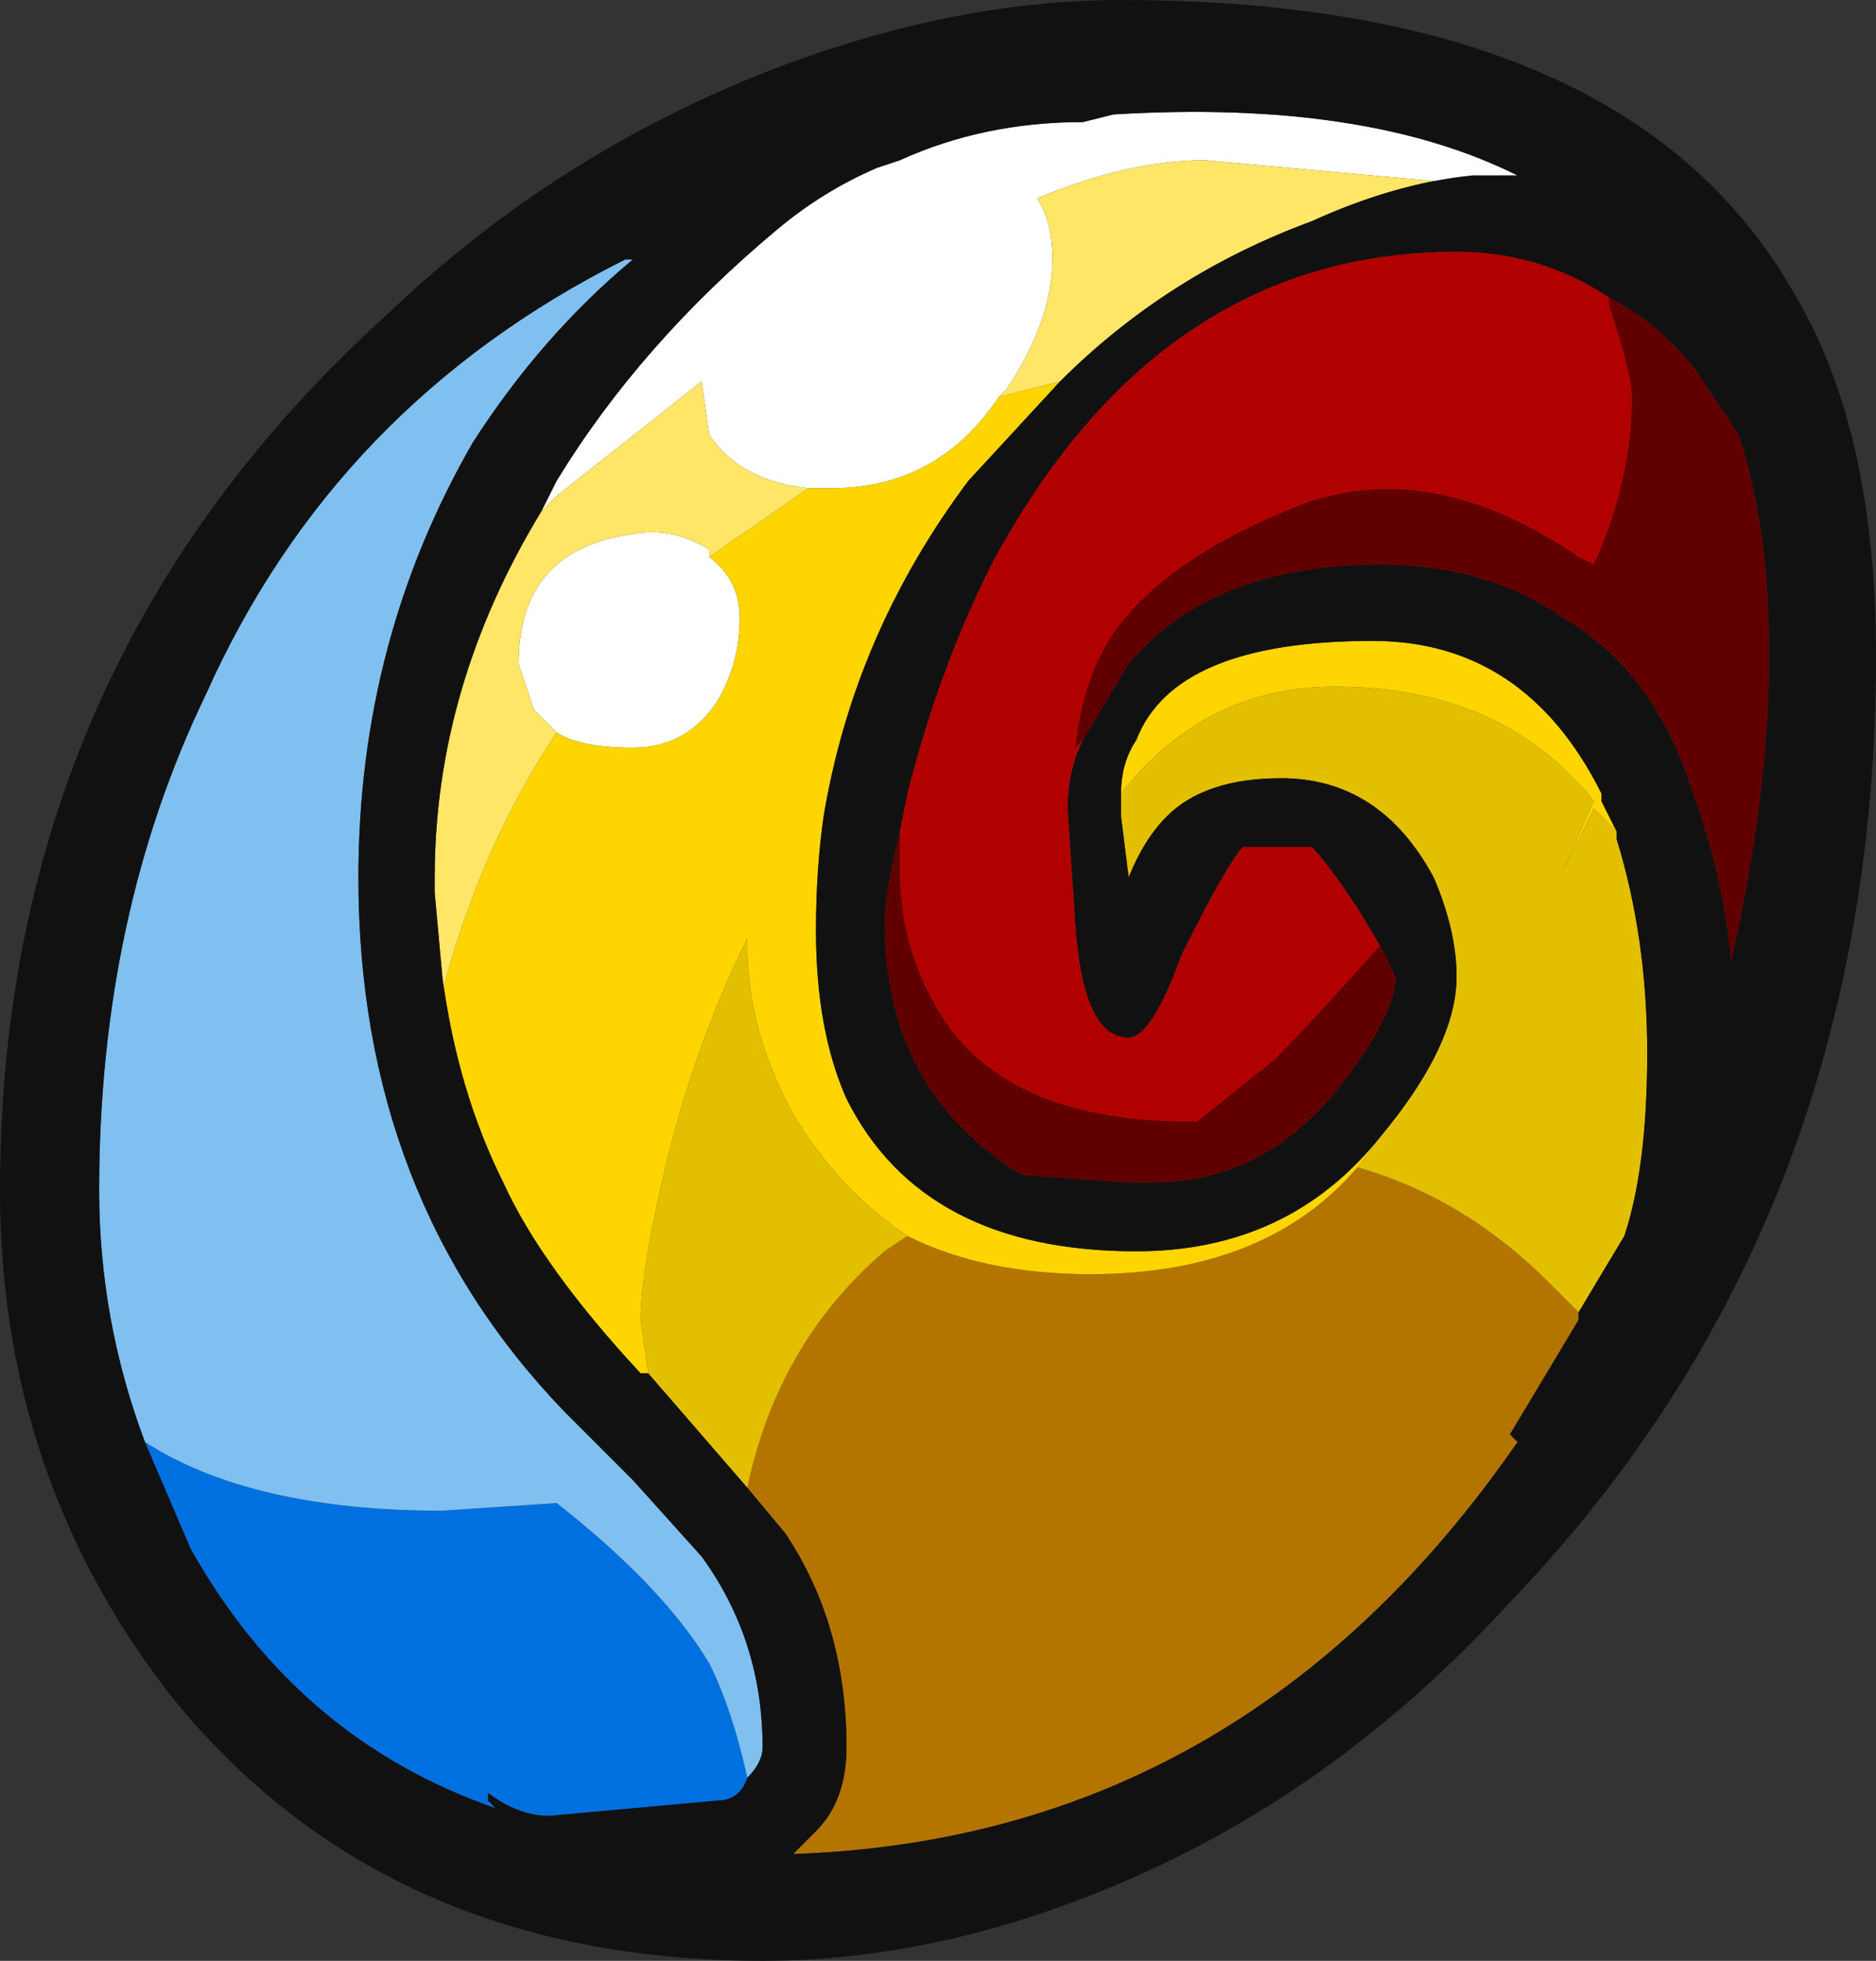<?xml version="1.0" encoding="UTF-8" standalone="no"?>
<svg xmlns:ffdec="https://www.free-decompiler.com/flash" xmlns:xlink="http://www.w3.org/1999/xlink" ffdec:objectType="frame" height="89.95px" width="86.1px" xmlns="http://www.w3.org/2000/svg">
  <rect width="100%" height="100%" fill="#333333" stroke="none"/>
  <g transform="matrix(1.0, 0.0, 0.0, 1.0, 84.7, 29.05)">
    <use ffdec:characterId="1494" height="12.85" transform="matrix(7.0, 0.0, 0.0, 7.0, -84.7, -29.05)" width="12.3" xlink:href="#shape0"/>
  </g>
  <defs>
    <g id="shape0" transform="matrix(1.0, 0.0, 0.0, 1.0, 12.1, 4.15)">
      <path d="M-8.55 -0.8 L-8.45 -1.0 Q-7.9 -1.9 -7.0 -2.65 -6.7 -2.9 -6.35 -3.05 L-6.2 -3.1 Q-5.65 -3.35 -5.0 -3.35 L-4.8 -3.4 Q-3.15 -3.5 -2.15 -3.0 L-2.45 -3.0 -2.55 -2.95 -4.2 -3.1 Q-4.7 -3.1 -5.3 -2.85 -5.2 -2.7 -5.2 -2.45 -5.2 -2.05 -5.5 -1.6 L-5.55 -1.55 Q-5.95 -0.95 -6.65 -0.95 L-6.8 -0.95 Q-7.25 -1.0 -7.45 -1.3 L-7.5 -1.65 -8.45 -0.9 -8.55 -0.8 M-7.45 -0.5 Q-7.25 -0.35 -7.25 -0.1 -7.25 0.2 -7.4 0.45 -7.6 0.75 -7.95 0.75 -8.3 0.75 -8.45 0.65 L-8.6 0.5 -8.7 0.2 Q-8.7 -0.55 -7.95 -0.65 -7.7 -0.7 -7.45 -0.55 L-7.45 -0.5" fill="#ffffff" fill-rule="evenodd" stroke="none"/>
      <path d="M-11.15 5.3 Q-10.45 5.75 -9.2 5.75 L-8.45 5.7 Q-7.75 6.25 -7.45 6.75 -7.3 7.05 -7.2 7.5 -7.25 7.65 -7.4 7.65 L-8.5 7.75 Q-8.7 7.75 -8.9 7.6 L-8.9 7.65 -8.85 7.7 Q-10.15 7.25 -10.85 6.0 L-11.15 5.3" fill="#0070e0" fill-rule="evenodd" stroke="none"/>
      <path d="M-1.75 4.45 L-1.75 4.5 -2.2 5.25 -2.15 5.3 Q-3.95 7.9 -6.9 8.0 L-6.75 7.85 Q-6.55 7.65 -6.55 7.3 -6.55 6.5 -6.95 5.9 L-7.2 5.6 Q-7.0 4.65 -6.3 4.05 L-6.15 3.95 Q-5.65 4.2 -4.95 4.2 -3.8 4.2 -3.2 3.5 -2.5 3.7 -1.95 4.25 L-1.75 4.45" fill="#b37500" fill-rule="evenodd" stroke="none"/>
      <path d="M-3.05 3.3 Q-2.55 2.7 -2.55 2.25 -2.55 1.95 -2.7 1.6 -3.05 0.95 -3.7 0.95 -4.2 0.95 -4.45 1.2 -4.6 1.35 -4.7 1.6 L-4.75 1.2 -4.75 1.05 Q-4.2 0.35 -3.35 0.35 -2.25 0.35 -1.65 1.1 L-1.85 1.55 -1.65 1.15 -1.5 1.3 -1.5 1.35 Q-1.3 2.0 -1.3 2.75 -1.3 3.5 -1.45 3.95 L-1.75 4.45 -1.95 4.25 Q-2.5 3.7 -3.2 3.5 L-3.05 3.3 M-7.2 5.6 L-7.85 4.85 -7.9 4.5 Q-7.9 4.2 -7.75 3.55 -7.55 2.7 -7.2 2.0 L-7.2 2.05 Q-7.2 2.6 -6.9 3.15 -6.6 3.65 -6.15 3.95 L-6.3 4.05 Q-7.0 4.65 -7.2 5.6" fill="#e2bf00" fill-rule="evenodd" stroke="none"/>
      <path d="M-6.8 -0.95 L-6.65 -0.95 Q-5.95 -0.95 -5.55 -1.55 L-5.15 -1.65 -5.75 -1.0 Q-6.5 0.0 -6.7 1.2 -6.75 1.55 -6.75 1.95 -6.75 2.6 -6.55 3.05 -6.05 4.05 -4.65 4.05 -3.65 4.05 -3.05 3.3 L-3.2 3.5 Q-3.8 4.2 -4.95 4.2 -5.65 4.2 -6.15 3.95 -6.6 3.65 -6.9 3.15 -7.2 2.6 -7.2 2.05 L-7.2 2.0 Q-7.55 2.7 -7.75 3.55 -7.9 4.2 -7.9 4.5 L-7.85 4.85 -7.9 4.85 Q-8.55 4.15 -8.8 3.6 -9.1 3.0 -9.2 2.25 L-9.2 2.35 Q-8.95 1.4 -8.45 0.65 -8.3 0.75 -7.95 0.75 -7.6 0.75 -7.4 0.45 -7.25 0.2 -7.25 -0.1 -7.25 -0.35 -7.45 -0.5 L-6.8 -0.95 M-4.75 1.05 Q-4.75 0.85 -4.65 0.7 -4.4 0.05 -3.1 0.05 -2.1 0.05 -1.6 1.05 L-1.6 1.1 -1.5 1.3 -1.65 1.15 -1.85 1.55 -1.65 1.1 Q-2.25 0.35 -3.35 0.35 -4.2 0.35 -4.75 1.05" fill="#ffd500" fill-rule="evenodd" stroke="none"/>
      <path d="M-8.55 -0.8 L-8.45 -0.9 -7.5 -1.65 -7.45 -1.3 Q-7.25 -1.0 -6.8 -0.95 L-7.45 -0.5 -7.45 -0.55 Q-7.7 -0.7 -7.95 -0.65 -8.7 -0.55 -8.7 0.2 L-8.6 0.5 -8.45 0.65 Q-8.95 1.4 -9.2 2.35 L-9.2 2.25 -9.25 1.7 -9.25 1.6 Q-9.25 0.35 -8.55 -0.8 M-5.55 -1.55 L-5.5 -1.6 Q-5.2 -2.05 -5.2 -2.45 -5.2 -2.7 -5.3 -2.85 -4.7 -3.1 -4.2 -3.1 L-2.55 -2.95 -2.45 -3.0 Q-2.95 -2.95 -3.5 -2.7 -4.45 -2.35 -5.15 -1.65 L-5.55 -1.55" fill="#ffe666" fill-rule="evenodd" stroke="none"/>
      <path d="M-11.15 5.3 Q-11.45 4.5 -11.45 3.65 -11.45 1.85 -10.75 0.4 -9.9 -1.5 -8.0 -2.45 L-7.95 -2.45 Q-8.55 -1.95 -9.0 -1.25 -9.75 0.05 -9.75 1.6 -9.75 3.7 -8.4 5.1 L-7.95 5.55 -7.5 6.05 Q-7.1 6.6 -7.1 7.3 -7.1 7.4 -7.2 7.5 -7.3 7.05 -7.45 6.75 -7.75 6.25 -8.45 5.7 L-9.2 5.75 Q-10.45 5.75 -11.15 5.3" fill="#80c0f0" fill-rule="evenodd" stroke="none"/>
      <path d="M-2.45 -3.0 L-2.15 -3.0 Q-3.15 -3.5 -4.8 -3.4 L-5.0 -3.35 Q-5.65 -3.35 -6.2 -3.1 L-6.35 -3.05 Q-6.7 -2.9 -7.0 -2.65 -7.9 -1.9 -8.45 -1.0 L-8.55 -0.8 Q-9.25 0.35 -9.25 1.6 L-9.25 1.7 -9.2 2.25 Q-9.1 3.0 -8.8 3.6 -8.55 4.15 -7.9 4.85 L-7.85 4.85 -7.2 5.6 -6.95 5.9 Q-6.55 6.5 -6.55 7.3 -6.55 7.65 -6.75 7.85 L-6.9 8.0 Q-3.95 7.9 -2.15 5.3 L-2.2 5.25 -1.75 4.5 -1.75 4.45 -1.45 3.95 Q-1.3 3.5 -1.3 2.75 -1.3 2.0 -1.5 1.35 L-1.5 1.3 -1.6 1.1 -1.6 1.05 Q-2.1 0.05 -3.1 0.05 -4.4 0.05 -4.65 0.7 -4.75 0.85 -4.75 1.05 L-4.75 1.2 -4.7 1.6 Q-4.6 1.35 -4.45 1.2 -4.2 0.95 -3.7 0.95 -3.05 0.95 -2.7 1.6 -2.55 1.95 -2.55 2.25 -2.55 2.7 -3.05 3.3 -3.65 4.05 -4.65 4.05 -6.05 4.05 -6.55 3.05 -6.75 2.6 -6.75 1.95 -6.75 1.55 -6.7 1.2 -6.5 0.0 -5.75 -1.0 L-5.15 -1.65 Q-4.45 -2.35 -3.5 -2.7 -2.95 -2.95 -2.45 -3.0 M-7.2 7.5 Q-7.1 7.4 -7.1 7.3 -7.1 6.6 -7.5 6.05 L-7.95 5.55 -8.4 5.1 Q-9.75 3.7 -9.75 1.6 -9.75 0.05 -9.0 -1.25 -8.55 -1.95 -7.95 -2.45 L-8.0 -2.45 Q-9.9 -1.5 -10.75 0.4 -11.45 1.85 -11.45 3.65 -11.45 4.5 -11.15 5.3 L-10.85 6.0 Q-10.15 7.25 -8.85 7.7 L-8.9 7.65 -8.9 7.6 Q-8.7 7.75 -8.5 7.75 L-7.4 7.65 Q-7.25 7.65 -7.2 7.5 M-7.15 -3.65 Q-5.9 -4.15 -4.75 -4.15 -1.45 -4.15 -0.35 -2.25 0.2 -1.35 0.2 0.15 0.2 3.85 -2.2 6.35 -3.25 7.5 -4.55 8.1 -5.85 8.7 -7.1 8.7 -9.55 8.7 -10.95 7.0 -12.1 5.55 -12.1 3.65 -12.1 0.2 -9.55 -2.1 -8.5 -3.1 -7.15 -3.65 M-5.0 0.7 L-4.7 0.2 Q-4.15 -0.45 -3.05 -0.45 -2.35 -0.45 -1.85 -0.1 -1.25 0.25 -1.0 1.05 -0.8 1.6 -0.75 2.15 -0.5 1.05 -0.5 0.15 -0.5 -0.7 -0.7 -1.3 L-1.0 -1.75 Q-1.25 -2.05 -1.55 -2.2 -2.0 -2.5 -2.55 -2.5 -4.5 -2.5 -5.6 -0.45 -5.95 0.25 -6.15 1.05 L-6.2 1.3 Q-6.3 1.7 -6.3 1.9 -6.3 3.0 -5.4 3.55 L-4.7 3.6 -4.55 3.6 Q-3.8 3.6 -3.3 2.95 -2.95 2.5 -2.95 2.25 L-3.05 2.05 -3.2 1.8 Q-3.4 1.5 -3.5 1.4 L-3.95 1.4 Q-4.05 1.5 -4.35 2.1 -4.55 2.65 -4.7 2.65 -5.0 2.65 -5.05 1.9 L-5.1 1.15 Q-5.1 0.9 -5.0 0.7" fill="#111111" fill-rule="evenodd" stroke="none"/>
      <path d="M-5.0 0.7 L-5.05 0.75 Q-5.0 0.3 -4.8 0.0 -4.45 -0.5 -3.55 -0.85 -2.7 -1.15 -1.75 -0.5 L-1.65 -0.45 Q-1.4 -1.0 -1.4 -1.55 -1.4 -1.7 -1.55 -2.15 L-1.55 -2.2 Q-1.25 -2.05 -1.0 -1.75 L-0.7 -1.3 Q-0.5 -0.7 -0.5 0.15 -0.5 1.05 -0.75 2.15 -0.8 1.6 -1.0 1.05 -1.25 0.25 -1.85 -0.1 -2.35 -0.45 -3.05 -0.45 -4.15 -0.45 -4.7 0.2 L-5.0 0.7 M-6.2 1.3 L-6.2 1.55 Q-6.2 2.1 -5.9 2.55 -5.45 3.2 -4.3 3.2 L-4.25 3.2 -3.75 2.8 Q-3.5 2.55 -3.1 2.1 L-3.05 2.05 -2.95 2.25 Q-2.95 2.5 -3.3 2.95 -3.8 3.6 -4.55 3.6 L-4.7 3.6 -5.4 3.55 Q-6.3 3.0 -6.3 1.9 -6.3 1.7 -6.2 1.3" fill="#600000" fill-rule="evenodd" stroke="none"/>
      <path d="M-1.55 -2.2 L-1.55 -2.15 Q-1.4 -1.7 -1.4 -1.55 -1.4 -1.0 -1.65 -0.45 L-1.75 -0.5 Q-2.7 -1.15 -3.55 -0.85 -4.45 -0.5 -4.8 0.0 -5.0 0.3 -5.05 0.75 L-5.0 0.7 Q-5.1 0.9 -5.1 1.15 L-5.05 1.9 Q-5.0 2.65 -4.7 2.65 -4.55 2.65 -4.35 2.1 -4.05 1.5 -3.95 1.4 L-3.5 1.4 Q-3.4 1.5 -3.2 1.8 L-3.05 2.05 -3.1 2.1 Q-3.5 2.55 -3.75 2.8 L-4.25 3.2 -4.3 3.2 Q-5.45 3.2 -5.9 2.55 -6.2 2.1 -6.2 1.55 L-6.2 1.3 -6.15 1.05 Q-5.95 0.25 -5.6 -0.45 -4.5 -2.5 -2.55 -2.5 -2.0 -2.5 -1.55 -2.2" fill="#b00000" fill-rule="evenodd" stroke="none"/>
    </g>
  </defs>
</svg>
